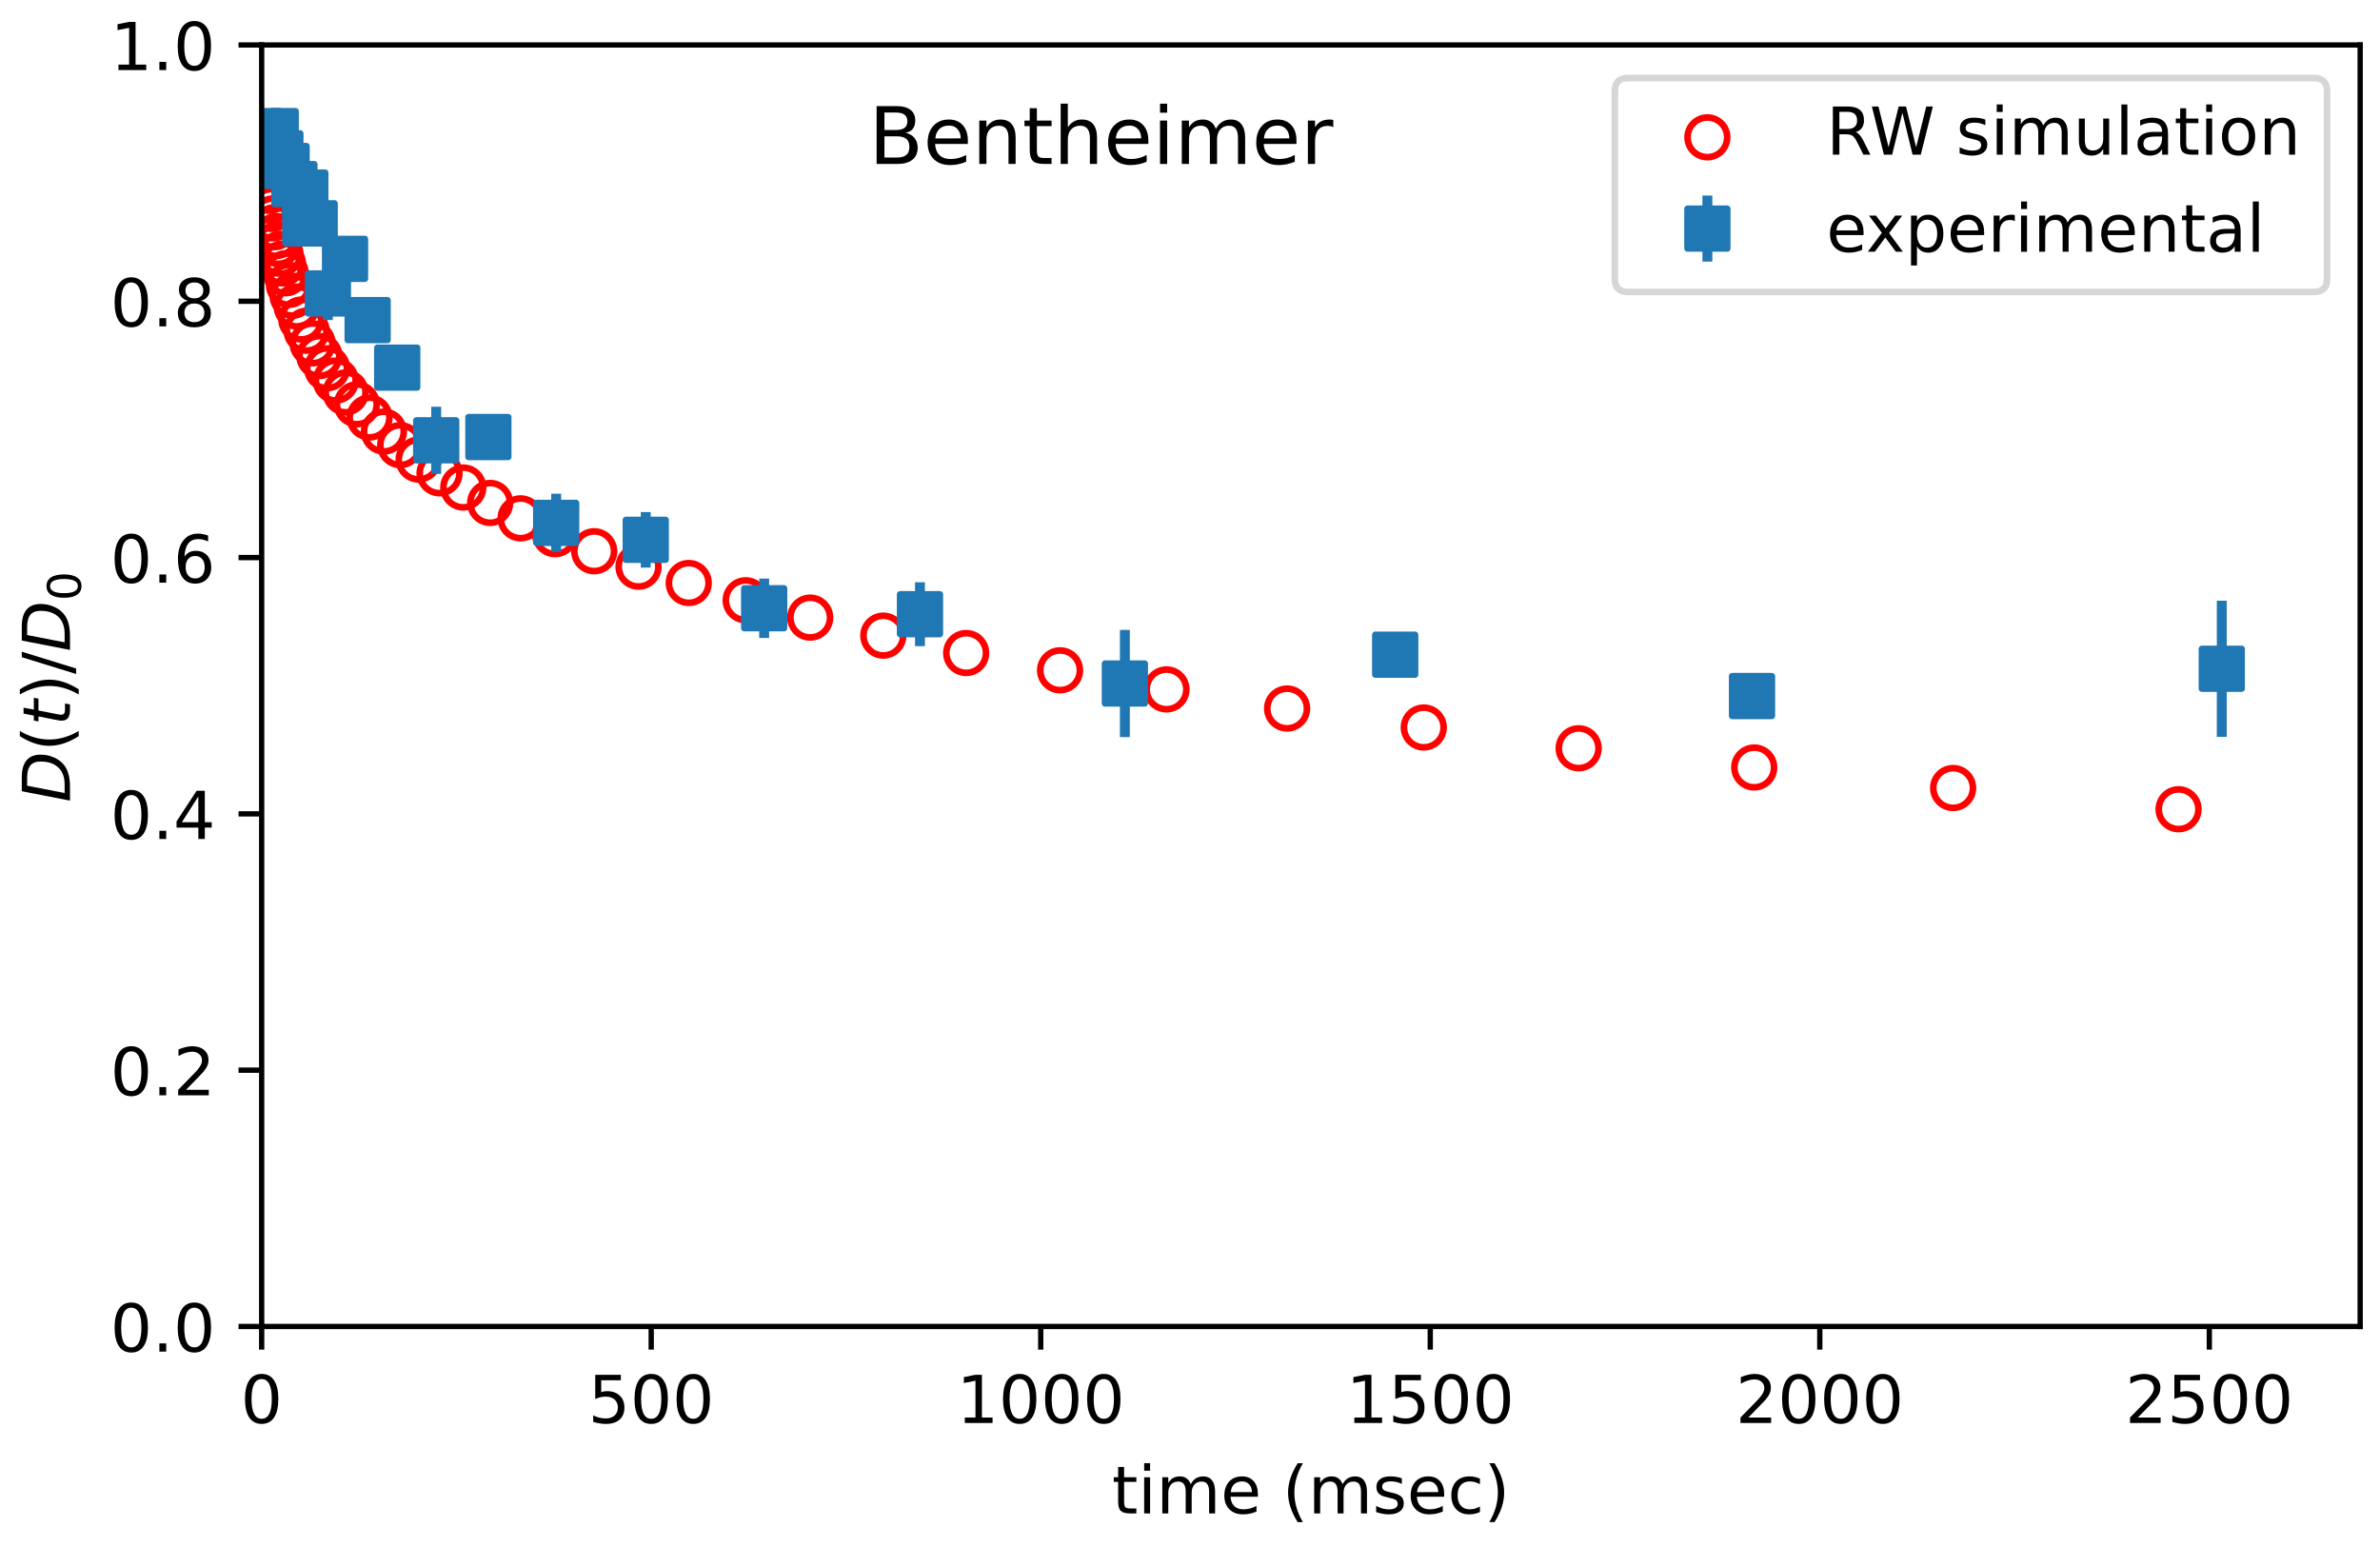 <?xml version="1.0" encoding="utf-8" standalone="no"?>
<!DOCTYPE svg PUBLIC "-//W3C//DTD SVG 1.1//EN"
  "http://www.w3.org/Graphics/SVG/1.1/DTD/svg11.dtd">
<!-- Created with matplotlib (https://matplotlib.org/) -->
<svg height="234pt" version="1.1" viewBox="0 0 360 234" width="360pt" xmlns="http://www.w3.org/2000/svg" xmlns:xlink="http://www.w3.org/1999/xlink">
 <defs>
  <style type="text/css">*{stroke-linecap:butt;stroke-linejoin:round;}</style>
 </defs>
 <g id="figure_1">
  <g id="patch_1">
   <path d="M 0 234 
L 360 234 
L 360 0 
L 0 0 
z
" style="fill:#ffffff;"/>
  </g>
  <g id="axes_1">
   <g id="patch_2">
    <path d="M 39.581 200.644 
L 357 200.644 
L 357 6.799 
L 39.581 6.799 
z
" style="fill:#ffffff;"/>
   </g>
   <g id="PathCollection_1">
    <defs>
     <path d="M 0 3 
C 0.796 3 1.559 2.684 2.121 2.121 
C 2.684 1.559 3 0.796 3 -0 
C 3 -0.796 2.684 -1.559 2.121 -2.121 
C 1.559 -2.684 0.796 -3 0 -3 
C -0.796 -3 -1.559 -2.684 -2.121 -2.121 
C -2.684 -1.559 -3 -0.796 -3 0 
C -3 0.796 -2.684 1.559 -2.121 2.121 
C -1.559 2.684 -0.796 3 0 3 
z
" id="C0_0_8c291b381c"/>
    </defs>
    <g clip-path="url(#p03e6ef3be7)">
     <use style="fill:none;stroke:#ff0000;" x="40.76" xlink:href="#C0_0_8c291b381c" y="28.872"/>
    </g>
    <g clip-path="url(#p03e6ef3be7)">
     <use style="fill:none;stroke:#ff0000;" x="40.917" xlink:href="#C0_0_8c291b381c" y="30.361"/>
    </g>
    <g clip-path="url(#p03e6ef3be7)">
     <use style="fill:none;stroke:#ff0000;" x="41.098" xlink:href="#C0_0_8c291b381c" y="31.609"/>
    </g>
    <g clip-path="url(#p03e6ef3be7)">
     <use style="fill:none;stroke:#ff0000;" x="41.298" xlink:href="#C0_0_8c291b381c" y="33.035"/>
    </g>
    <g clip-path="url(#p03e6ef3be7)">
     <use style="fill:none;stroke:#ff0000;" x="41.526" xlink:href="#C0_0_8c291b381c" y="34.365"/>
    </g>
    <g clip-path="url(#p03e6ef3be7)">
     <use style="fill:none;stroke:#ff0000;" x="41.785" xlink:href="#C0_0_8c291b381c" y="35.709"/>
    </g>
    <g clip-path="url(#p03e6ef3be7)">
     <use style="fill:none;stroke:#ff0000;" x="42.08" xlink:href="#C0_0_8c291b381c" y="36.902"/>
    </g>
    <g clip-path="url(#p03e6ef3be7)">
     <use style="fill:none;stroke:#ff0000;" x="42.414" xlink:href="#C0_0_8c291b381c" y="38.392"/>
    </g>
    <g clip-path="url(#p03e6ef3be7)">
     <use style="fill:none;stroke:#ff0000;" x="42.791" xlink:href="#C0_0_8c291b381c" y="39.844"/>
    </g>
    <g clip-path="url(#p03e6ef3be7)">
     <use style="fill:none;stroke:#ff0000;" x="43.219" xlink:href="#C0_0_8c291b381c" y="41.336"/>
    </g>
    <g clip-path="url(#p03e6ef3be7)">
     <use style="fill:none;stroke:#ff0000;" x="43.702" xlink:href="#C0_0_8c291b381c" y="43.094"/>
    </g>
    <g clip-path="url(#p03e6ef3be7)">
     <use style="fill:none;stroke:#ff0000;" x="44.252" xlink:href="#C0_0_8c291b381c" y="44.734"/>
    </g>
    <g clip-path="url(#p03e6ef3be7)">
     <use style="fill:none;stroke:#ff0000;" x="44.873" xlink:href="#C0_0_8c291b381c" y="46.362"/>
    </g>
    <g clip-path="url(#p03e6ef3be7)">
     <use style="fill:none;stroke:#ff0000;" x="45.58" xlink:href="#C0_0_8c291b381c" y="48.333"/>
    </g>
    <g clip-path="url(#p03e6ef3be7)">
     <use style="fill:none;stroke:#ff0000;" x="46.377" xlink:href="#C0_0_8c291b381c" y="50.025"/>
    </g>
    <g clip-path="url(#p03e6ef3be7)">
     <use style="fill:none;stroke:#ff0000;" x="47.28" xlink:href="#C0_0_8c291b381c" y="51.935"/>
    </g>
    <g clip-path="url(#p03e6ef3be7)">
     <use style="fill:none;stroke:#ff0000;" x="48.31" xlink:href="#C0_0_8c291b381c" y="53.852"/>
    </g>
    <g clip-path="url(#p03e6ef3be7)">
     <use style="fill:none;stroke:#ff0000;" x="49.472" xlink:href="#C0_0_8c291b381c" y="55.702"/>
    </g>
    <g clip-path="url(#p03e6ef3be7)">
     <use style="fill:none;stroke:#ff0000;" x="50.788" xlink:href="#C0_0_8c291b381c" y="57.567"/>
    </g>
    <g clip-path="url(#p03e6ef3be7)">
     <use style="fill:none;stroke:#ff0000;" x="52.285" xlink:href="#C0_0_8c291b381c" y="59.364"/>
    </g>
    <g clip-path="url(#p03e6ef3be7)">
     <use style="fill:none;stroke:#ff0000;" x="53.974" xlink:href="#C0_0_8c291b381c" y="61.161"/>
    </g>
    <g clip-path="url(#p03e6ef3be7)">
     <use style="fill:none;stroke:#ff0000;" x="55.894" xlink:href="#C0_0_8c291b381c" y="63.156"/>
    </g>
    <g clip-path="url(#p03e6ef3be7)">
     <use style="fill:none;stroke:#ff0000;" x="58.067" xlink:href="#C0_0_8c291b381c" y="65.281"/>
    </g>
    <g clip-path="url(#p03e6ef3be7)">
     <use style="fill:none;stroke:#ff0000;" x="60.533" xlink:href="#C0_0_8c291b381c" y="67.331"/>
    </g>
    <g clip-path="url(#p03e6ef3be7)">
     <use style="fill:none;stroke:#ff0000;" x="63.322" xlink:href="#C0_0_8c291b381c" y="69.515"/>
    </g>
    <g clip-path="url(#p03e6ef3be7)">
     <use style="fill:none;stroke:#ff0000;" x="66.488" xlink:href="#C0_0_8c291b381c" y="71.594"/>
    </g>
    <g clip-path="url(#p03e6ef3be7)">
     <use style="fill:none;stroke:#ff0000;" x="70.075" xlink:href="#C0_0_8c291b381c" y="73.739"/>
    </g>
    <g clip-path="url(#p03e6ef3be7)">
     <use style="fill:none;stroke:#ff0000;" x="74.14" xlink:href="#C0_0_8c291b381c" y="76.073"/>
    </g>
    <g clip-path="url(#p03e6ef3be7)">
     <use style="fill:none;stroke:#ff0000;" x="78.744" xlink:href="#C0_0_8c291b381c" y="78.405"/>
    </g>
    <g clip-path="url(#p03e6ef3be7)">
     <use style="fill:none;stroke:#ff0000;" x="83.964" xlink:href="#C0_0_8c291b381c" y="80.803"/>
    </g>
    <g clip-path="url(#p03e6ef3be7)">
     <use style="fill:none;stroke:#ff0000;" x="89.88" xlink:href="#C0_0_8c291b381c" y="83.38"/>
    </g>
    <g clip-path="url(#p03e6ef3be7)">
     <use style="fill:none;stroke:#ff0000;" x="96.585" xlink:href="#C0_0_8c291b381c" y="85.716"/>
    </g>
    <g clip-path="url(#p03e6ef3be7)">
     <use style="fill:none;stroke:#ff0000;" x="104.181" xlink:href="#C0_0_8c291b381c" y="88.183"/>
    </g>
    <g clip-path="url(#p03e6ef3be7)">
     <use style="fill:none;stroke:#ff0000;" x="112.792" xlink:href="#C0_0_8c291b381c" y="90.796"/>
    </g>
    <g clip-path="url(#p03e6ef3be7)">
     <use style="fill:none;stroke:#ff0000;" x="122.553" xlink:href="#C0_0_8c291b381c" y="93.42"/>
    </g>
    <g clip-path="url(#p03e6ef3be7)">
     <use style="fill:none;stroke:#ff0000;" x="133.61" xlink:href="#C0_0_8c291b381c" y="96.144"/>
    </g>
    <g clip-path="url(#p03e6ef3be7)">
     <use style="fill:none;stroke:#ff0000;" x="146.144" xlink:href="#C0_0_8c291b381c" y="98.776"/>
    </g>
    <g clip-path="url(#p03e6ef3be7)">
     <use style="fill:none;stroke:#ff0000;" x="160.348" xlink:href="#C0_0_8c291b381c" y="101.389"/>
    </g>
    <g clip-path="url(#p03e6ef3be7)">
     <use style="fill:none;stroke:#ff0000;" x="176.445" xlink:href="#C0_0_8c291b381c" y="104.279"/>
    </g>
    <g clip-path="url(#p03e6ef3be7)">
     <use style="fill:none;stroke:#ff0000;" x="194.687" xlink:href="#C0_0_8c291b381c" y="107.169"/>
    </g>
    <g clip-path="url(#p03e6ef3be7)">
     <use style="fill:none;stroke:#ff0000;" x="215.36" xlink:href="#C0_0_8c291b381c" y="110.04"/>
    </g>
    <g clip-path="url(#p03e6ef3be7)">
     <use style="fill:none;stroke:#ff0000;" x="238.79" xlink:href="#C0_0_8c291b381c" y="113.185"/>
    </g>
    <g clip-path="url(#p03e6ef3be7)">
     <use style="fill:none;stroke:#ff0000;" x="265.344" xlink:href="#C0_0_8c291b381c" y="116.089"/>
    </g>
    <g clip-path="url(#p03e6ef3be7)">
     <use style="fill:none;stroke:#ff0000;" x="295.432" xlink:href="#C0_0_8c291b381c" y="119.195"/>
    </g>
    <g clip-path="url(#p03e6ef3be7)">
     <use style="fill:none;stroke:#ff0000;" x="329.535" xlink:href="#C0_0_8c291b381c" y="122.407"/>
    </g>
   </g>
   <g id="matplotlib.axis_1">
    <g id="xtick_1">
     <g id="line2d_1">
      <defs>
       <path d="M 0 0 
L 0 3.5 
" id="mced4beb85a" style="stroke:#000000;stroke-width:0.8;"/>
      </defs>
      <g>
       <use style="stroke:#000000;stroke-width:0.8;" x="39.581" xlink:href="#mced4beb85a" y="200.644"/>
      </g>
     </g>
     <g id="text_1">
      <!-- 0 -->
      <g transform="translate(36.4 215.242)scale(0.1 -0.1)">
       <defs>
        <path d="M 31.781 66.406 
Q 24.172 66.406 20.328 58.906 
Q 16.5 51.422 16.5 36.375 
Q 16.5 21.391 20.328 13.891 
Q 24.172 6.391 31.781 6.391 
Q 39.453 6.391 43.281 13.891 
Q 47.125 21.391 47.125 36.375 
Q 47.125 51.422 43.281 58.906 
Q 39.453 66.406 31.781 66.406 
z
M 31.781 74.219 
Q 44.047 74.219 50.516 64.516 
Q 56.984 54.828 56.984 36.375 
Q 56.984 17.969 50.516 8.266 
Q 44.047 -1.422 31.781 -1.422 
Q 19.531 -1.422 13.062 8.266 
Q 6.594 17.969 6.594 36.375 
Q 6.594 54.828 13.062 64.516 
Q 19.531 74.219 31.781 74.219 
z
" id="DejaVuSans-48"/>
       </defs>
       <use xlink:href="#DejaVuSans-48"/>
      </g>
     </g>
    </g>
    <g id="xtick_2">
     <g id="line2d_2">
      <g>
       <use style="stroke:#000000;stroke-width:0.8;" x="98.502" xlink:href="#mced4beb85a" y="200.644"/>
      </g>
     </g>
     <g id="text_2">
      <!-- 500 -->
      <g transform="translate(88.958 215.242)scale(0.1 -0.1)">
       <defs>
        <path d="M 10.797 72.906 
L 49.516 72.906 
L 49.516 64.594 
L 19.828 64.594 
L 19.828 46.734 
Q 21.969 47.469 24.109 47.828 
Q 26.266 48.188 28.422 48.188 
Q 40.625 48.188 47.75 41.5 
Q 54.891 34.812 54.891 23.391 
Q 54.891 11.625 47.562 5.094 
Q 40.234 -1.422 26.906 -1.422 
Q 22.312 -1.422 17.547 -0.641 
Q 12.797 0.141 7.719 1.703 
L 7.719 11.625 
Q 12.109 9.234 16.797 8.062 
Q 21.484 6.891 26.703 6.891 
Q 35.156 6.891 40.078 11.328 
Q 45.016 15.766 45.016 23.391 
Q 45.016 31 40.078 35.438 
Q 35.156 39.891 26.703 39.891 
Q 22.75 39.891 18.812 39.016 
Q 14.891 38.141 10.797 36.281 
z
" id="DejaVuSans-53"/>
       </defs>
       <use xlink:href="#DejaVuSans-53"/>
       <use x="63.623" xlink:href="#DejaVuSans-48"/>
       <use x="127.246" xlink:href="#DejaVuSans-48"/>
      </g>
     </g>
    </g>
    <g id="xtick_3">
     <g id="line2d_3">
      <g>
       <use style="stroke:#000000;stroke-width:0.8;" x="157.422" xlink:href="#mced4beb85a" y="200.644"/>
      </g>
     </g>
     <g id="text_3">
      <!-- 1000 -->
      <g transform="translate(144.697 215.242)scale(0.1 -0.1)">
       <defs>
        <path d="M 12.406 8.297 
L 28.516 8.297 
L 28.516 63.922 
L 10.984 60.406 
L 10.984 69.391 
L 28.422 72.906 
L 38.281 72.906 
L 38.281 8.297 
L 54.391 8.297 
L 54.391 0 
L 12.406 0 
z
" id="DejaVuSans-49"/>
       </defs>
       <use xlink:href="#DejaVuSans-49"/>
       <use x="63.623" xlink:href="#DejaVuSans-48"/>
       <use x="127.246" xlink:href="#DejaVuSans-48"/>
       <use x="190.869" xlink:href="#DejaVuSans-48"/>
      </g>
     </g>
    </g>
    <g id="xtick_4">
     <g id="line2d_4">
      <g>
       <use style="stroke:#000000;stroke-width:0.8;" x="216.342" xlink:href="#mced4beb85a" y="200.644"/>
      </g>
     </g>
     <g id="text_4">
      <!-- 1500 -->
      <g transform="translate(203.617 215.242)scale(0.1 -0.1)">
       <use xlink:href="#DejaVuSans-49"/>
       <use x="63.623" xlink:href="#DejaVuSans-53"/>
       <use x="127.246" xlink:href="#DejaVuSans-48"/>
       <use x="190.869" xlink:href="#DejaVuSans-48"/>
      </g>
     </g>
    </g>
    <g id="xtick_5">
     <g id="line2d_5">
      <g>
       <use style="stroke:#000000;stroke-width:0.8;" x="275.262" xlink:href="#mced4beb85a" y="200.644"/>
      </g>
     </g>
     <g id="text_5">
      <!-- 2000 -->
      <g transform="translate(262.537 215.242)scale(0.1 -0.1)">
       <defs>
        <path d="M 19.188 8.297 
L 53.609 8.297 
L 53.609 0 
L 7.328 0 
L 7.328 8.297 
Q 12.938 14.109 22.625 23.891 
Q 32.328 33.688 34.812 36.531 
Q 39.547 41.844 41.422 45.531 
Q 43.312 49.219 43.312 52.781 
Q 43.312 58.594 39.234 62.25 
Q 35.156 65.922 28.609 65.922 
Q 23.969 65.922 18.812 64.312 
Q 13.672 62.703 7.812 59.422 
L 7.812 69.391 
Q 13.766 71.781 18.938 73 
Q 24.125 74.219 28.422 74.219 
Q 39.75 74.219 46.484 68.547 
Q 53.219 62.891 53.219 53.422 
Q 53.219 48.922 51.531 44.891 
Q 49.859 40.875 45.406 35.406 
Q 44.188 33.984 37.641 27.219 
Q 31.109 20.453 19.188 8.297 
z
" id="DejaVuSans-50"/>
       </defs>
       <use xlink:href="#DejaVuSans-50"/>
       <use x="63.623" xlink:href="#DejaVuSans-48"/>
       <use x="127.246" xlink:href="#DejaVuSans-48"/>
       <use x="190.869" xlink:href="#DejaVuSans-48"/>
      </g>
     </g>
    </g>
    <g id="xtick_6">
     <g id="line2d_6">
      <g>
       <use style="stroke:#000000;stroke-width:0.8;" x="334.182" xlink:href="#mced4beb85a" y="200.644"/>
      </g>
     </g>
     <g id="text_6">
      <!-- 2500 -->
      <g transform="translate(321.457 215.242)scale(0.1 -0.1)">
       <use xlink:href="#DejaVuSans-50"/>
       <use x="63.623" xlink:href="#DejaVuSans-53"/>
       <use x="127.246" xlink:href="#DejaVuSans-48"/>
       <use x="190.869" xlink:href="#DejaVuSans-48"/>
      </g>
     </g>
    </g>
    <g id="text_7">
     <!-- time (msec) -->
     <g transform="translate(168.203 228.92)scale(0.1 -0.1)">
      <defs>
       <path d="M 18.312 70.219 
L 18.312 54.688 
L 36.812 54.688 
L 36.812 47.703 
L 18.312 47.703 
L 18.312 18.016 
Q 18.312 11.328 20.141 9.422 
Q 21.969 7.516 27.594 7.516 
L 36.812 7.516 
L 36.812 0 
L 27.594 0 
Q 17.188 0 13.234 3.875 
Q 9.281 7.766 9.281 18.016 
L 9.281 47.703 
L 2.688 47.703 
L 2.688 54.688 
L 9.281 54.688 
L 9.281 70.219 
z
" id="DejaVuSans-116"/>
       <path d="M 9.422 54.688 
L 18.406 54.688 
L 18.406 0 
L 9.422 0 
z
M 9.422 75.984 
L 18.406 75.984 
L 18.406 64.594 
L 9.422 64.594 
z
" id="DejaVuSans-105"/>
       <path d="M 52 44.188 
Q 55.375 50.25 60.062 53.125 
Q 64.75 56 71.094 56 
Q 79.641 56 84.281 50.016 
Q 88.922 44.047 88.922 33.016 
L 88.922 0 
L 79.891 0 
L 79.891 32.719 
Q 79.891 40.578 77.094 44.375 
Q 74.312 48.188 68.609 48.188 
Q 61.625 48.188 57.562 43.547 
Q 53.516 38.922 53.516 30.906 
L 53.516 0 
L 44.484 0 
L 44.484 32.719 
Q 44.484 40.625 41.703 44.406 
Q 38.922 48.188 33.109 48.188 
Q 26.219 48.188 22.156 43.531 
Q 18.109 38.875 18.109 30.906 
L 18.109 0 
L 9.078 0 
L 9.078 54.688 
L 18.109 54.688 
L 18.109 46.188 
Q 21.188 51.219 25.484 53.609 
Q 29.781 56 35.688 56 
Q 41.656 56 45.828 52.969 
Q 50 49.953 52 44.188 
z
" id="DejaVuSans-109"/>
       <path d="M 56.203 29.594 
L 56.203 25.203 
L 14.891 25.203 
Q 15.484 15.922 20.484 11.062 
Q 25.484 6.203 34.422 6.203 
Q 39.594 6.203 44.453 7.469 
Q 49.312 8.734 54.109 11.281 
L 54.109 2.781 
Q 49.266 0.734 44.188 -0.344 
Q 39.109 -1.422 33.891 -1.422 
Q 20.797 -1.422 13.156 6.188 
Q 5.516 13.812 5.516 26.812 
Q 5.516 40.234 12.766 48.109 
Q 20.016 56 32.328 56 
Q 43.359 56 49.781 48.891 
Q 56.203 41.797 56.203 29.594 
z
M 47.219 32.234 
Q 47.125 39.594 43.094 43.984 
Q 39.062 48.391 32.422 48.391 
Q 24.906 48.391 20.391 44.141 
Q 15.875 39.891 15.188 32.172 
z
" id="DejaVuSans-101"/>
       <path id="DejaVuSans-32"/>
       <path d="M 31 75.875 
Q 24.469 64.656 21.281 53.656 
Q 18.109 42.672 18.109 31.391 
Q 18.109 20.125 21.312 9.062 
Q 24.516 -2 31 -13.188 
L 23.188 -13.188 
Q 15.875 -1.703 12.234 9.375 
Q 8.594 20.453 8.594 31.391 
Q 8.594 42.281 12.203 53.312 
Q 15.828 64.359 23.188 75.875 
z
" id="DejaVuSans-40"/>
       <path d="M 44.281 53.078 
L 44.281 44.578 
Q 40.484 46.531 36.375 47.5 
Q 32.281 48.484 27.875 48.484 
Q 21.188 48.484 17.844 46.438 
Q 14.5 44.391 14.5 40.281 
Q 14.5 37.156 16.891 35.375 
Q 19.281 33.594 26.516 31.984 
L 29.594 31.297 
Q 39.156 29.25 43.188 25.516 
Q 47.219 21.781 47.219 15.094 
Q 47.219 7.469 41.188 3.016 
Q 35.156 -1.422 24.609 -1.422 
Q 20.219 -1.422 15.453 -0.562 
Q 10.688 0.297 5.422 2 
L 5.422 11.281 
Q 10.406 8.688 15.234 7.391 
Q 20.062 6.109 24.812 6.109 
Q 31.156 6.109 34.562 8.281 
Q 37.984 10.453 37.984 14.406 
Q 37.984 18.062 35.516 20.016 
Q 33.062 21.969 24.703 23.781 
L 21.578 24.516 
Q 13.234 26.266 9.516 29.906 
Q 5.812 33.547 5.812 39.891 
Q 5.812 47.609 11.281 51.797 
Q 16.75 56 26.812 56 
Q 31.781 56 36.172 55.266 
Q 40.578 54.547 44.281 53.078 
z
" id="DejaVuSans-115"/>
       <path d="M 48.781 52.594 
L 48.781 44.188 
Q 44.969 46.297 41.141 47.344 
Q 37.312 48.391 33.406 48.391 
Q 24.656 48.391 19.812 42.844 
Q 14.984 37.312 14.984 27.297 
Q 14.984 17.281 19.812 11.734 
Q 24.656 6.203 33.406 6.203 
Q 37.312 6.203 41.141 7.25 
Q 44.969 8.297 48.781 10.406 
L 48.781 2.094 
Q 45.016 0.344 40.984 -0.531 
Q 36.969 -1.422 32.422 -1.422 
Q 20.062 -1.422 12.781 6.344 
Q 5.516 14.109 5.516 27.297 
Q 5.516 40.672 12.859 48.328 
Q 20.219 56 33.016 56 
Q 37.156 56 41.109 55.141 
Q 45.062 54.297 48.781 52.594 
z
" id="DejaVuSans-99"/>
       <path d="M 8.016 75.875 
L 15.828 75.875 
Q 23.141 64.359 26.781 53.312 
Q 30.422 42.281 30.422 31.391 
Q 30.422 20.453 26.781 9.375 
Q 23.141 -1.703 15.828 -13.188 
L 8.016 -13.188 
Q 14.5 -2 17.703 9.062 
Q 20.906 20.125 20.906 31.391 
Q 20.906 42.672 17.703 53.656 
Q 14.5 64.656 8.016 75.875 
z
" id="DejaVuSans-41"/>
      </defs>
      <use xlink:href="#DejaVuSans-116"/>
      <use x="39.209" xlink:href="#DejaVuSans-105"/>
      <use x="66.992" xlink:href="#DejaVuSans-109"/>
      <use x="164.404" xlink:href="#DejaVuSans-101"/>
      <use x="225.928" xlink:href="#DejaVuSans-32"/>
      <use x="257.715" xlink:href="#DejaVuSans-40"/>
      <use x="296.729" xlink:href="#DejaVuSans-109"/>
      <use x="394.141" xlink:href="#DejaVuSans-115"/>
      <use x="446.24" xlink:href="#DejaVuSans-101"/>
      <use x="507.764" xlink:href="#DejaVuSans-99"/>
      <use x="562.744" xlink:href="#DejaVuSans-41"/>
     </g>
    </g>
   </g>
   <g id="matplotlib.axis_2">
    <g id="ytick_1">
     <g id="line2d_7">
      <defs>
       <path d="M 0 0 
L -3.5 0 
" id="m640ca48ee2" style="stroke:#000000;stroke-width:0.8;"/>
      </defs>
      <g>
       <use style="stroke:#000000;stroke-width:0.8;" x="39.581" xlink:href="#m640ca48ee2" y="200.644"/>
      </g>
     </g>
     <g id="text_8">
      <!-- 0.0 -->
      <g transform="translate(16.678 204.443)scale(0.1 -0.1)">
       <defs>
        <path d="M 10.688 12.406 
L 21 12.406 
L 21 0 
L 10.688 0 
z
" id="DejaVuSans-46"/>
       </defs>
       <use xlink:href="#DejaVuSans-48"/>
       <use x="63.623" xlink:href="#DejaVuSans-46"/>
       <use x="95.41" xlink:href="#DejaVuSans-48"/>
      </g>
     </g>
    </g>
    <g id="ytick_2">
     <g id="line2d_8">
      <g>
       <use style="stroke:#000000;stroke-width:0.8;" x="39.581" xlink:href="#m640ca48ee2" y="161.875"/>
      </g>
     </g>
     <g id="text_9">
      <!-- 0.2 -->
      <g transform="translate(16.678 165.674)scale(0.1 -0.1)">
       <use xlink:href="#DejaVuSans-48"/>
       <use x="63.623" xlink:href="#DejaVuSans-46"/>
       <use x="95.41" xlink:href="#DejaVuSans-50"/>
      </g>
     </g>
    </g>
    <g id="ytick_3">
     <g id="line2d_9">
      <g>
       <use style="stroke:#000000;stroke-width:0.8;" x="39.581" xlink:href="#m640ca48ee2" y="123.106"/>
      </g>
     </g>
     <g id="text_10">
      <!-- 0.4 -->
      <g transform="translate(16.678 126.905)scale(0.1 -0.1)">
       <defs>
        <path d="M 37.797 64.312 
L 12.891 25.391 
L 37.797 25.391 
z
M 35.203 72.906 
L 47.609 72.906 
L 47.609 25.391 
L 58.016 25.391 
L 58.016 17.188 
L 47.609 17.188 
L 47.609 0 
L 37.797 0 
L 37.797 17.188 
L 4.891 17.188 
L 4.891 26.703 
z
" id="DejaVuSans-52"/>
       </defs>
       <use xlink:href="#DejaVuSans-48"/>
       <use x="63.623" xlink:href="#DejaVuSans-46"/>
       <use x="95.41" xlink:href="#DejaVuSans-52"/>
      </g>
     </g>
    </g>
    <g id="ytick_4">
     <g id="line2d_10">
      <g>
       <use style="stroke:#000000;stroke-width:0.8;" x="39.581" xlink:href="#m640ca48ee2" y="84.337"/>
      </g>
     </g>
     <g id="text_11">
      <!-- 0.6 -->
      <g transform="translate(16.678 88.136)scale(0.1 -0.1)">
       <defs>
        <path d="M 33.016 40.375 
Q 26.375 40.375 22.484 35.828 
Q 18.609 31.297 18.609 23.391 
Q 18.609 15.531 22.484 10.953 
Q 26.375 6.391 33.016 6.391 
Q 39.656 6.391 43.531 10.953 
Q 47.406 15.531 47.406 23.391 
Q 47.406 31.297 43.531 35.828 
Q 39.656 40.375 33.016 40.375 
z
M 52.594 71.297 
L 52.594 62.312 
Q 48.875 64.062 45.094 64.984 
Q 41.312 65.922 37.594 65.922 
Q 27.828 65.922 22.672 59.328 
Q 17.531 52.734 16.797 39.406 
Q 19.672 43.656 24.016 45.922 
Q 28.375 48.188 33.594 48.188 
Q 44.578 48.188 50.953 41.516 
Q 57.328 34.859 57.328 23.391 
Q 57.328 12.156 50.688 5.359 
Q 44.047 -1.422 33.016 -1.422 
Q 20.359 -1.422 13.672 8.266 
Q 6.984 17.969 6.984 36.375 
Q 6.984 53.656 15.188 63.938 
Q 23.391 74.219 37.203 74.219 
Q 40.922 74.219 44.703 73.484 
Q 48.484 72.75 52.594 71.297 
z
" id="DejaVuSans-54"/>
       </defs>
       <use xlink:href="#DejaVuSans-48"/>
       <use x="63.623" xlink:href="#DejaVuSans-46"/>
       <use x="95.41" xlink:href="#DejaVuSans-54"/>
      </g>
     </g>
    </g>
    <g id="ytick_5">
     <g id="line2d_11">
      <g>
       <use style="stroke:#000000;stroke-width:0.8;" x="39.581" xlink:href="#m640ca48ee2" y="45.568"/>
      </g>
     </g>
     <g id="text_12">
      <!-- 0.8 -->
      <g transform="translate(16.678 49.367)scale(0.1 -0.1)">
       <defs>
        <path d="M 31.781 34.625 
Q 24.75 34.625 20.719 30.859 
Q 16.703 27.094 16.703 20.516 
Q 16.703 13.922 20.719 10.156 
Q 24.75 6.391 31.781 6.391 
Q 38.812 6.391 42.859 10.172 
Q 46.922 13.969 46.922 20.516 
Q 46.922 27.094 42.891 30.859 
Q 38.875 34.625 31.781 34.625 
z
M 21.922 38.812 
Q 15.578 40.375 12.031 44.719 
Q 8.5 49.078 8.5 55.328 
Q 8.5 64.062 14.719 69.141 
Q 20.953 74.219 31.781 74.219 
Q 42.672 74.219 48.875 69.141 
Q 55.078 64.062 55.078 55.328 
Q 55.078 49.078 51.531 44.719 
Q 48 40.375 41.703 38.812 
Q 48.828 37.156 52.797 32.312 
Q 56.781 27.484 56.781 20.516 
Q 56.781 9.906 50.312 4.234 
Q 43.844 -1.422 31.781 -1.422 
Q 19.734 -1.422 13.25 4.234 
Q 6.781 9.906 6.781 20.516 
Q 6.781 27.484 10.781 32.312 
Q 14.797 37.156 21.922 38.812 
z
M 18.312 54.391 
Q 18.312 48.734 21.844 45.562 
Q 25.391 42.391 31.781 42.391 
Q 38.141 42.391 41.719 45.562 
Q 45.312 48.734 45.312 54.391 
Q 45.312 60.062 41.719 63.234 
Q 38.141 66.406 31.781 66.406 
Q 25.391 66.406 21.844 63.234 
Q 18.312 60.062 18.312 54.391 
z
" id="DejaVuSans-56"/>
       </defs>
       <use xlink:href="#DejaVuSans-48"/>
       <use x="63.623" xlink:href="#DejaVuSans-46"/>
       <use x="95.41" xlink:href="#DejaVuSans-56"/>
      </g>
     </g>
    </g>
    <g id="ytick_6">
     <g id="line2d_12">
      <g>
       <use style="stroke:#000000;stroke-width:0.8;" x="39.581" xlink:href="#m640ca48ee2" y="6.799"/>
      </g>
     </g>
     <g id="text_13">
      <!-- 1.0 -->
      <g transform="translate(16.678 10.599)scale(0.1 -0.1)">
       <use xlink:href="#DejaVuSans-49"/>
       <use x="63.623" xlink:href="#DejaVuSans-46"/>
       <use x="95.41" xlink:href="#DejaVuSans-48"/>
      </g>
     </g>
    </g>
    <g id="text_14">
     <!-- $D(t)/D_0$ -->
     <g transform="translate(10.599 121.371)rotate(-90)scale(0.1 -0.1)">
      <defs>
       <path d="M 16.891 72.906 
L 38.094 72.906 
Q 54.984 72.906 63.594 65.75 
Q 72.219 58.594 72.219 44.484 
Q 72.219 35.156 68.938 26.531 
Q 65.672 17.922 59.906 12.016 
Q 54.109 5.953 45.172 2.969 
Q 36.234 0 24.031 0 
L 2.688 0 
z
M 25.203 64.797 
L 14.203 8.109 
L 27.094 8.109 
Q 43.656 8.109 52.734 17.625 
Q 61.812 27.156 61.812 44.484 
Q 61.812 54.984 55.953 59.891 
Q 50.094 64.797 37.594 64.797 
z
" id="DejaVuSans-Oblique-68"/>
       <path d="M 42.281 54.688 
L 40.922 47.703 
L 23 47.703 
L 17.188 18.016 
Q 16.891 16.359 16.75 15.234 
Q 16.609 14.109 16.609 13.484 
Q 16.609 10.359 18.484 8.938 
Q 20.359 7.516 24.516 7.516 
L 33.594 7.516 
L 32.078 0 
L 23.484 0 
Q 15.484 0 11.547 3.125 
Q 7.625 6.25 7.625 12.594 
Q 7.625 13.719 7.766 15.062 
Q 7.906 16.406 8.203 18.016 
L 14.016 47.703 
L 6.391 47.703 
L 7.812 54.688 
L 15.281 54.688 
L 18.312 70.219 
L 27.297 70.219 
L 24.312 54.688 
z
" id="DejaVuSans-Oblique-116"/>
       <path d="M 25.391 72.906 
L 33.688 72.906 
L 8.297 -9.281 
L 0 -9.281 
z
" id="DejaVuSans-47"/>
      </defs>
      <use transform="translate(0 0.125)" xlink:href="#DejaVuSans-Oblique-68"/>
      <use transform="translate(77.002 0.125)" xlink:href="#DejaVuSans-40"/>
      <use transform="translate(116.016 0.125)" xlink:href="#DejaVuSans-Oblique-116"/>
      <use transform="translate(155.225 0.125)" xlink:href="#DejaVuSans-41"/>
      <use transform="translate(194.238 0.125)" xlink:href="#DejaVuSans-47"/>
      <use transform="translate(227.93 0.125)" xlink:href="#DejaVuSans-Oblique-68"/>
      <use transform="translate(304.932 -16.281)scale(0.7)" xlink:href="#DejaVuSans-48"/>
     </g>
    </g>
   </g>
   <g id="LineCollection_1">
    <path clip-path="url(#p03e6ef3be7)" d="M 41.703 23.354 
L 41.703 16.311 
" style="fill:none;stroke:#1f77b4;stroke-width:1.5;"/>
    <path clip-path="url(#p03e6ef3be7)" d="M 42.41 27.369 
L 42.41 19.019 
" style="fill:none;stroke:#1f77b4;stroke-width:1.5;"/>
    <path clip-path="url(#p03e6ef3be7)" d="M 43.352 26.288 
L 43.352 23.933 
" style="fill:none;stroke:#1f77b4;stroke-width:1.5;"/>
    <path clip-path="url(#p03e6ef3be7)" d="M 44.531 28.59 
L 44.531 27.106 
" style="fill:none;stroke:#1f77b4;stroke-width:1.5;"/>
    <path clip-path="url(#p03e6ef3be7)" d="M 46.181 34.497 
L 46.181 33.112 
" style="fill:none;stroke:#1f77b4;stroke-width:1.5;"/>
    <path clip-path="url(#p03e6ef3be7)" d="M 46.181 31.432 
L 46.181 26.829 
" style="fill:none;stroke:#1f77b4;stroke-width:1.5;"/>
    <path clip-path="url(#p03e6ef3be7)" d="M 47.595 35.809 
L 47.595 31.743 
" style="fill:none;stroke:#1f77b4;stroke-width:1.5;"/>
    <path clip-path="url(#p03e6ef3be7)" d="M 49.598 48.411 
L 49.598 40.36 
" style="fill:none;stroke:#1f77b4;stroke-width:1.5;"/>
    <path clip-path="url(#p03e6ef3be7)" d="M 52.19 41.135 
L 52.19 37.174 
" style="fill:none;stroke:#1f77b4;stroke-width:1.5;"/>
    <path clip-path="url(#p03e6ef3be7)" d="M 55.608 51.289 
L 55.608 45.548 
" style="fill:none;stroke:#1f77b4;stroke-width:1.5;"/>
    <path clip-path="url(#p03e6ef3be7)" d="M 60.086 58.074 
L 60.086 53.137 
" style="fill:none;stroke:#1f77b4;stroke-width:1.5;"/>
    <path clip-path="url(#p03e6ef3be7)" d="M 65.978 71.681 
L 65.978 61.527 
" style="fill:none;stroke:#1f77b4;stroke-width:1.5;"/>
    <path clip-path="url(#p03e6ef3be7)" d="M 73.873 69.177 
L 73.873 63.036 
" style="fill:none;stroke:#1f77b4;stroke-width:1.5;"/>
    <path clip-path="url(#p03e6ef3be7)" d="M 84.125 83.491 
L 84.125 74.68 
" style="fill:none;stroke:#1f77b4;stroke-width:1.5;"/>
    <path clip-path="url(#p03e6ef3be7)" d="M 97.677 85.854 
L 97.677 77.454 
" style="fill:none;stroke:#1f77b4;stroke-width:1.5;"/>
    <path clip-path="url(#p03e6ef3be7)" d="M 115.588 96.499 
L 115.588 87.509 
" style="fill:none;stroke:#1f77b4;stroke-width:1.5;"/>
    <path clip-path="url(#p03e6ef3be7)" d="M 139.156 97.74 
L 139.156 88.074 
" style="fill:none;stroke:#1f77b4;stroke-width:1.5;"/>
    <path clip-path="url(#p03e6ef3be7)" d="M 170.148 111.491 
L 170.148 95.283 
" style="fill:none;stroke:#1f77b4;stroke-width:1.5;"/>
    <path clip-path="url(#p03e6ef3be7)" d="M 211.039 101.752 
L 211.039 96.3 
" style="fill:none;stroke:#1f77b4;stroke-width:1.5;"/>
    <path clip-path="url(#p03e6ef3be7)" d="M 265.01 108.58 
L 265.01 101.987 
" style="fill:none;stroke:#1f77b4;stroke-width:1.5;"/>
    <path clip-path="url(#p03e6ef3be7)" d="M 336.067 111.457 
L 336.067 90.86 
" style="fill:none;stroke:#1f77b4;stroke-width:1.5;"/>
   </g>
   <g id="line2d_13">
    <defs>
     <path d="M -3 3 
L 3 3 
L 3 -3 
L -3 -3 
z
" id="m7b624a99c1" style="stroke:#1f77b4;stroke-linejoin:miter;"/>
    </defs>
    <g clip-path="url(#p03e6ef3be7)">
     <use style="fill:#1f77b4;stroke:#1f77b4;stroke-linejoin:miter;" x="41.703" xlink:href="#m7b624a99c1" y="19.833"/>
     <use style="fill:#1f77b4;stroke:#1f77b4;stroke-linejoin:miter;" x="42.41" xlink:href="#m7b624a99c1" y="23.194"/>
     <use style="fill:#1f77b4;stroke:#1f77b4;stroke-linejoin:miter;" x="43.352" xlink:href="#m7b624a99c1" y="25.111"/>
     <use style="fill:#1f77b4;stroke:#1f77b4;stroke-linejoin:miter;" x="44.531" xlink:href="#m7b624a99c1" y="27.848"/>
     <use style="fill:#1f77b4;stroke:#1f77b4;stroke-linejoin:miter;" x="46.181" xlink:href="#m7b624a99c1" y="33.804"/>
     <use style="fill:#1f77b4;stroke:#1f77b4;stroke-linejoin:miter;" x="46.181" xlink:href="#m7b624a99c1" y="29.13"/>
     <use style="fill:#1f77b4;stroke:#1f77b4;stroke-linejoin:miter;" x="47.595" xlink:href="#m7b624a99c1" y="33.776"/>
     <use style="fill:#1f77b4;stroke:#1f77b4;stroke-linejoin:miter;" x="49.598" xlink:href="#m7b624a99c1" y="44.385"/>
     <use style="fill:#1f77b4;stroke:#1f77b4;stroke-linejoin:miter;" x="52.19" xlink:href="#m7b624a99c1" y="39.154"/>
     <use style="fill:#1f77b4;stroke:#1f77b4;stroke-linejoin:miter;" x="55.608" xlink:href="#m7b624a99c1" y="48.418"/>
     <use style="fill:#1f77b4;stroke:#1f77b4;stroke-linejoin:miter;" x="60.086" xlink:href="#m7b624a99c1" y="55.605"/>
     <use style="fill:#1f77b4;stroke:#1f77b4;stroke-linejoin:miter;" x="65.978" xlink:href="#m7b624a99c1" y="66.604"/>
     <use style="fill:#1f77b4;stroke:#1f77b4;stroke-linejoin:miter;" x="73.873" xlink:href="#m7b624a99c1" y="66.106"/>
     <use style="fill:#1f77b4;stroke:#1f77b4;stroke-linejoin:miter;" x="84.125" xlink:href="#m7b624a99c1" y="79.086"/>
     <use style="fill:#1f77b4;stroke:#1f77b4;stroke-linejoin:miter;" x="97.677" xlink:href="#m7b624a99c1" y="81.654"/>
     <use style="fill:#1f77b4;stroke:#1f77b4;stroke-linejoin:miter;" x="115.588" xlink:href="#m7b624a99c1" y="92.004"/>
     <use style="fill:#1f77b4;stroke:#1f77b4;stroke-linejoin:miter;" x="139.156" xlink:href="#m7b624a99c1" y="92.907"/>
     <use style="fill:#1f77b4;stroke:#1f77b4;stroke-linejoin:miter;" x="170.148" xlink:href="#m7b624a99c1" y="103.387"/>
     <use style="fill:#1f77b4;stroke:#1f77b4;stroke-linejoin:miter;" x="211.039" xlink:href="#m7b624a99c1" y="99.026"/>
     <use style="fill:#1f77b4;stroke:#1f77b4;stroke-linejoin:miter;" x="265.01" xlink:href="#m7b624a99c1" y="105.284"/>
     <use style="fill:#1f77b4;stroke:#1f77b4;stroke-linejoin:miter;" x="336.067" xlink:href="#m7b624a99c1" y="101.159"/>
    </g>
   </g>
   <g id="patch_3">
    <path d="M 39.581 200.644 
L 39.581 6.799 
" style="fill:none;stroke:#000000;stroke-linecap:square;stroke-linejoin:miter;stroke-width:0.8;"/>
   </g>
   <g id="patch_4">
    <path d="M 357 200.644 
L 357 6.799 
" style="fill:none;stroke:#000000;stroke-linecap:square;stroke-linejoin:miter;stroke-width:0.8;"/>
   </g>
   <g id="patch_5">
    <path d="M 39.581 200.644 
L 357 200.644 
" style="fill:none;stroke:#000000;stroke-linecap:square;stroke-linejoin:miter;stroke-width:0.8;"/>
   </g>
   <g id="patch_6">
    <path d="M 39.581 6.799 
L 357 6.799 
" style="fill:none;stroke:#000000;stroke-linecap:square;stroke-linejoin:miter;stroke-width:0.8;"/>
   </g>
   <g id="text_15">
    <!-- Bentheimer -->
    <g transform="translate(131.422 24.799)scale(0.12 -0.12)">
     <defs>
      <path d="M 19.672 34.812 
L 19.672 8.109 
L 35.5 8.109 
Q 43.453 8.109 47.281 11.406 
Q 51.125 14.703 51.125 21.484 
Q 51.125 28.328 47.281 31.562 
Q 43.453 34.812 35.5 34.812 
z
M 19.672 64.797 
L 19.672 42.828 
L 34.281 42.828 
Q 41.5 42.828 45.031 45.531 
Q 48.578 48.25 48.578 53.812 
Q 48.578 59.328 45.031 62.062 
Q 41.5 64.797 34.281 64.797 
z
M 9.812 72.906 
L 35.016 72.906 
Q 46.297 72.906 52.391 68.219 
Q 58.5 63.531 58.5 54.891 
Q 58.5 48.188 55.375 44.234 
Q 52.25 40.281 46.188 39.312 
Q 53.469 37.75 57.5 32.781 
Q 61.531 27.828 61.531 20.406 
Q 61.531 10.641 54.891 5.312 
Q 48.25 0 35.984 0 
L 9.812 0 
z
" id="DejaVuSans-66"/>
      <path d="M 54.891 33.016 
L 54.891 0 
L 45.906 0 
L 45.906 32.719 
Q 45.906 40.484 42.875 44.328 
Q 39.844 48.188 33.797 48.188 
Q 26.516 48.188 22.312 43.547 
Q 18.109 38.922 18.109 30.906 
L 18.109 0 
L 9.078 0 
L 9.078 54.688 
L 18.109 54.688 
L 18.109 46.188 
Q 21.344 51.125 25.703 53.562 
Q 30.078 56 35.797 56 
Q 45.219 56 50.047 50.172 
Q 54.891 44.344 54.891 33.016 
z
" id="DejaVuSans-110"/>
      <path d="M 54.891 33.016 
L 54.891 0 
L 45.906 0 
L 45.906 32.719 
Q 45.906 40.484 42.875 44.328 
Q 39.844 48.188 33.797 48.188 
Q 26.516 48.188 22.312 43.547 
Q 18.109 38.922 18.109 30.906 
L 18.109 0 
L 9.078 0 
L 9.078 75.984 
L 18.109 75.984 
L 18.109 46.188 
Q 21.344 51.125 25.703 53.562 
Q 30.078 56 35.797 56 
Q 45.219 56 50.047 50.172 
Q 54.891 44.344 54.891 33.016 
z
" id="DejaVuSans-104"/>
      <path d="M 41.109 46.297 
Q 39.594 47.172 37.812 47.578 
Q 36.031 48 33.891 48 
Q 26.266 48 22.188 43.047 
Q 18.109 38.094 18.109 28.812 
L 18.109 0 
L 9.078 0 
L 9.078 54.688 
L 18.109 54.688 
L 18.109 46.188 
Q 20.953 51.172 25.484 53.578 
Q 30.031 56 36.531 56 
Q 37.453 56 38.578 55.875 
Q 39.703 55.766 41.062 55.516 
z
" id="DejaVuSans-114"/>
     </defs>
     <use xlink:href="#DejaVuSans-66"/>
     <use x="68.604" xlink:href="#DejaVuSans-101"/>
     <use x="130.127" xlink:href="#DejaVuSans-110"/>
     <use x="193.506" xlink:href="#DejaVuSans-116"/>
     <use x="232.715" xlink:href="#DejaVuSans-104"/>
     <use x="296.094" xlink:href="#DejaVuSans-101"/>
     <use x="357.617" xlink:href="#DejaVuSans-105"/>
     <use x="385.4" xlink:href="#DejaVuSans-109"/>
     <use x="482.812" xlink:href="#DejaVuSans-101"/>
     <use x="544.336" xlink:href="#DejaVuSans-114"/>
    </g>
   </g>
   <g id="legend_1">
    <g id="patch_7">
     <path d="M 246.259 44.156 
L 350 44.156 
Q 352 44.156 352 42.156 
L 352 13.799 
Q 352 11.799 350 11.799 
L 246.259 11.799 
Q 244.259 11.799 244.259 13.799 
L 244.259 42.156 
Q 244.259 44.156 246.259 44.156 
z
" style="fill:#ffffff;opacity:0.8;stroke:#cccccc;stroke-linejoin:miter;"/>
    </g>
    <g id="PathCollection_2">
     <path d="M 258.259 23.773 
C 259.055 23.773 259.818 23.457 260.38 22.894 
C 260.943 22.332 261.259 21.569 261.259 20.773 
C 261.259 19.977 260.943 19.214 260.38 18.652 
C 259.818 18.089 259.055 17.773 258.259 17.773 
C 257.464 17.773 256.7 18.089 256.138 18.652 
C 255.575 19.214 255.259 19.977 255.259 20.773 
C 255.259 21.569 255.575 22.332 256.138 22.894 
C 256.7 23.457 257.464 23.773 258.259 23.773 
z
" style="fill:none;stroke:#ff0000;"/>
    </g>
    <g id="text_16">
     <!-- RW simulation -->
     <g transform="translate(276.259 23.398)scale(0.1 -0.1)">
      <defs>
       <path d="M 44.391 34.188 
Q 47.562 33.109 50.562 29.594 
Q 53.562 26.078 56.594 19.922 
L 66.609 0 
L 56 0 
L 46.688 18.703 
Q 43.062 26.031 39.672 28.422 
Q 36.281 30.812 30.422 30.812 
L 19.672 30.812 
L 19.672 0 
L 9.812 0 
L 9.812 72.906 
L 32.078 72.906 
Q 44.578 72.906 50.734 67.672 
Q 56.891 62.453 56.891 51.906 
Q 56.891 45.016 53.688 40.469 
Q 50.484 35.938 44.391 34.188 
z
M 19.672 64.797 
L 19.672 38.922 
L 32.078 38.922 
Q 39.203 38.922 42.844 42.219 
Q 46.484 45.516 46.484 51.906 
Q 46.484 58.297 42.844 61.547 
Q 39.203 64.797 32.078 64.797 
z
" id="DejaVuSans-82"/>
       <path d="M 3.328 72.906 
L 13.281 72.906 
L 28.609 11.281 
L 43.891 72.906 
L 54.984 72.906 
L 70.312 11.281 
L 85.594 72.906 
L 95.609 72.906 
L 77.297 0 
L 64.891 0 
L 49.516 63.281 
L 33.984 0 
L 21.578 0 
z
" id="DejaVuSans-87"/>
       <path d="M 8.5 21.578 
L 8.5 54.688 
L 17.484 54.688 
L 17.484 21.922 
Q 17.484 14.156 20.5 10.266 
Q 23.531 6.391 29.594 6.391 
Q 36.859 6.391 41.078 11.031 
Q 45.312 15.672 45.312 23.688 
L 45.312 54.688 
L 54.297 54.688 
L 54.297 0 
L 45.312 0 
L 45.312 8.406 
Q 42.047 3.422 37.719 1 
Q 33.406 -1.422 27.688 -1.422 
Q 18.266 -1.422 13.375 4.438 
Q 8.5 10.297 8.5 21.578 
z
M 31.109 56 
z
" id="DejaVuSans-117"/>
       <path d="M 9.422 75.984 
L 18.406 75.984 
L 18.406 0 
L 9.422 0 
z
" id="DejaVuSans-108"/>
       <path d="M 34.281 27.484 
Q 23.391 27.484 19.188 25 
Q 14.984 22.516 14.984 16.5 
Q 14.984 11.719 18.141 8.906 
Q 21.297 6.109 26.703 6.109 
Q 34.188 6.109 38.703 11.406 
Q 43.219 16.703 43.219 25.484 
L 43.219 27.484 
z
M 52.203 31.203 
L 52.203 0 
L 43.219 0 
L 43.219 8.297 
Q 40.141 3.328 35.547 0.953 
Q 30.953 -1.422 24.312 -1.422 
Q 15.922 -1.422 10.953 3.297 
Q 6 8.016 6 15.922 
Q 6 25.141 12.172 29.828 
Q 18.359 34.516 30.609 34.516 
L 43.219 34.516 
L 43.219 35.406 
Q 43.219 41.609 39.141 45 
Q 35.062 48.391 27.688 48.391 
Q 23 48.391 18.547 47.266 
Q 14.109 46.141 10.016 43.891 
L 10.016 52.203 
Q 14.938 54.109 19.578 55.047 
Q 24.219 56 28.609 56 
Q 40.484 56 46.344 49.844 
Q 52.203 43.703 52.203 31.203 
z
" id="DejaVuSans-97"/>
       <path d="M 30.609 48.391 
Q 23.391 48.391 19.188 42.75 
Q 14.984 37.109 14.984 27.297 
Q 14.984 17.484 19.156 11.844 
Q 23.344 6.203 30.609 6.203 
Q 37.797 6.203 41.984 11.859 
Q 46.188 17.531 46.188 27.297 
Q 46.188 37.016 41.984 42.703 
Q 37.797 48.391 30.609 48.391 
z
M 30.609 56 
Q 42.328 56 49.016 48.375 
Q 55.719 40.766 55.719 27.297 
Q 55.719 13.875 49.016 6.219 
Q 42.328 -1.422 30.609 -1.422 
Q 18.844 -1.422 12.172 6.219 
Q 5.516 13.875 5.516 27.297 
Q 5.516 40.766 12.172 48.375 
Q 18.844 56 30.609 56 
z
" id="DejaVuSans-111"/>
      </defs>
      <use xlink:href="#DejaVuSans-82"/>
      <use x="65.482" xlink:href="#DejaVuSans-87"/>
      <use x="164.359" xlink:href="#DejaVuSans-32"/>
      <use x="196.146" xlink:href="#DejaVuSans-115"/>
      <use x="248.246" xlink:href="#DejaVuSans-105"/>
      <use x="276.029" xlink:href="#DejaVuSans-109"/>
      <use x="373.441" xlink:href="#DejaVuSans-117"/>
      <use x="436.82" xlink:href="#DejaVuSans-108"/>
      <use x="464.604" xlink:href="#DejaVuSans-97"/>
      <use x="525.883" xlink:href="#DejaVuSans-116"/>
      <use x="565.092" xlink:href="#DejaVuSans-105"/>
      <use x="592.875" xlink:href="#DejaVuSans-111"/>
      <use x="654.057" xlink:href="#DejaVuSans-110"/>
     </g>
    </g>
    <g id="LineCollection_2">
     <path d="M 258.259 39.576 
L 258.259 29.576 
" style="fill:none;stroke:#1f77b4;stroke-width:1.5;"/>
    </g>
    <g id="line2d_14"/>
    <g id="line2d_15">
     <g>
      <use style="fill:#1f77b4;stroke:#1f77b4;stroke-linejoin:miter;" x="258.259" xlink:href="#m7b624a99c1" y="34.576"/>
     </g>
    </g>
    <g id="text_17">
     <!-- experimental -->
     <g transform="translate(276.259 38.076)scale(0.1 -0.1)">
      <defs>
       <path d="M 54.891 54.688 
L 35.109 28.078 
L 55.906 0 
L 45.312 0 
L 29.391 21.484 
L 13.484 0 
L 2.875 0 
L 24.125 28.609 
L 4.688 54.688 
L 15.281 54.688 
L 29.781 35.203 
L 44.281 54.688 
z
" id="DejaVuSans-120"/>
       <path d="M 18.109 8.203 
L 18.109 -20.797 
L 9.078 -20.797 
L 9.078 54.688 
L 18.109 54.688 
L 18.109 46.391 
Q 20.953 51.266 25.266 53.625 
Q 29.594 56 35.594 56 
Q 45.562 56 51.781 48.094 
Q 58.016 40.188 58.016 27.297 
Q 58.016 14.406 51.781 6.484 
Q 45.562 -1.422 35.594 -1.422 
Q 29.594 -1.422 25.266 0.953 
Q 20.953 3.328 18.109 8.203 
z
M 48.688 27.297 
Q 48.688 37.203 44.609 42.844 
Q 40.531 48.484 33.406 48.484 
Q 26.266 48.484 22.188 42.844 
Q 18.109 37.203 18.109 27.297 
Q 18.109 17.391 22.188 11.75 
Q 26.266 6.109 33.406 6.109 
Q 40.531 6.109 44.609 11.75 
Q 48.688 17.391 48.688 27.297 
z
" id="DejaVuSans-112"/>
      </defs>
      <use xlink:href="#DejaVuSans-101"/>
      <use x="59.773" xlink:href="#DejaVuSans-120"/>
      <use x="118.953" xlink:href="#DejaVuSans-112"/>
      <use x="182.43" xlink:href="#DejaVuSans-101"/>
      <use x="243.953" xlink:href="#DejaVuSans-114"/>
      <use x="285.066" xlink:href="#DejaVuSans-105"/>
      <use x="312.85" xlink:href="#DejaVuSans-109"/>
      <use x="410.262" xlink:href="#DejaVuSans-101"/>
      <use x="471.785" xlink:href="#DejaVuSans-110"/>
      <use x="535.164" xlink:href="#DejaVuSans-116"/>
      <use x="574.373" xlink:href="#DejaVuSans-97"/>
      <use x="635.652" xlink:href="#DejaVuSans-108"/>
     </g>
    </g>
   </g>
  </g>
 </g>
 <defs>
  <clipPath id="p03e6ef3be7">
   <rect height="193.844" width="317.418" x="39.581" y="6.799"/>
  </clipPath>
 </defs>
</svg>
